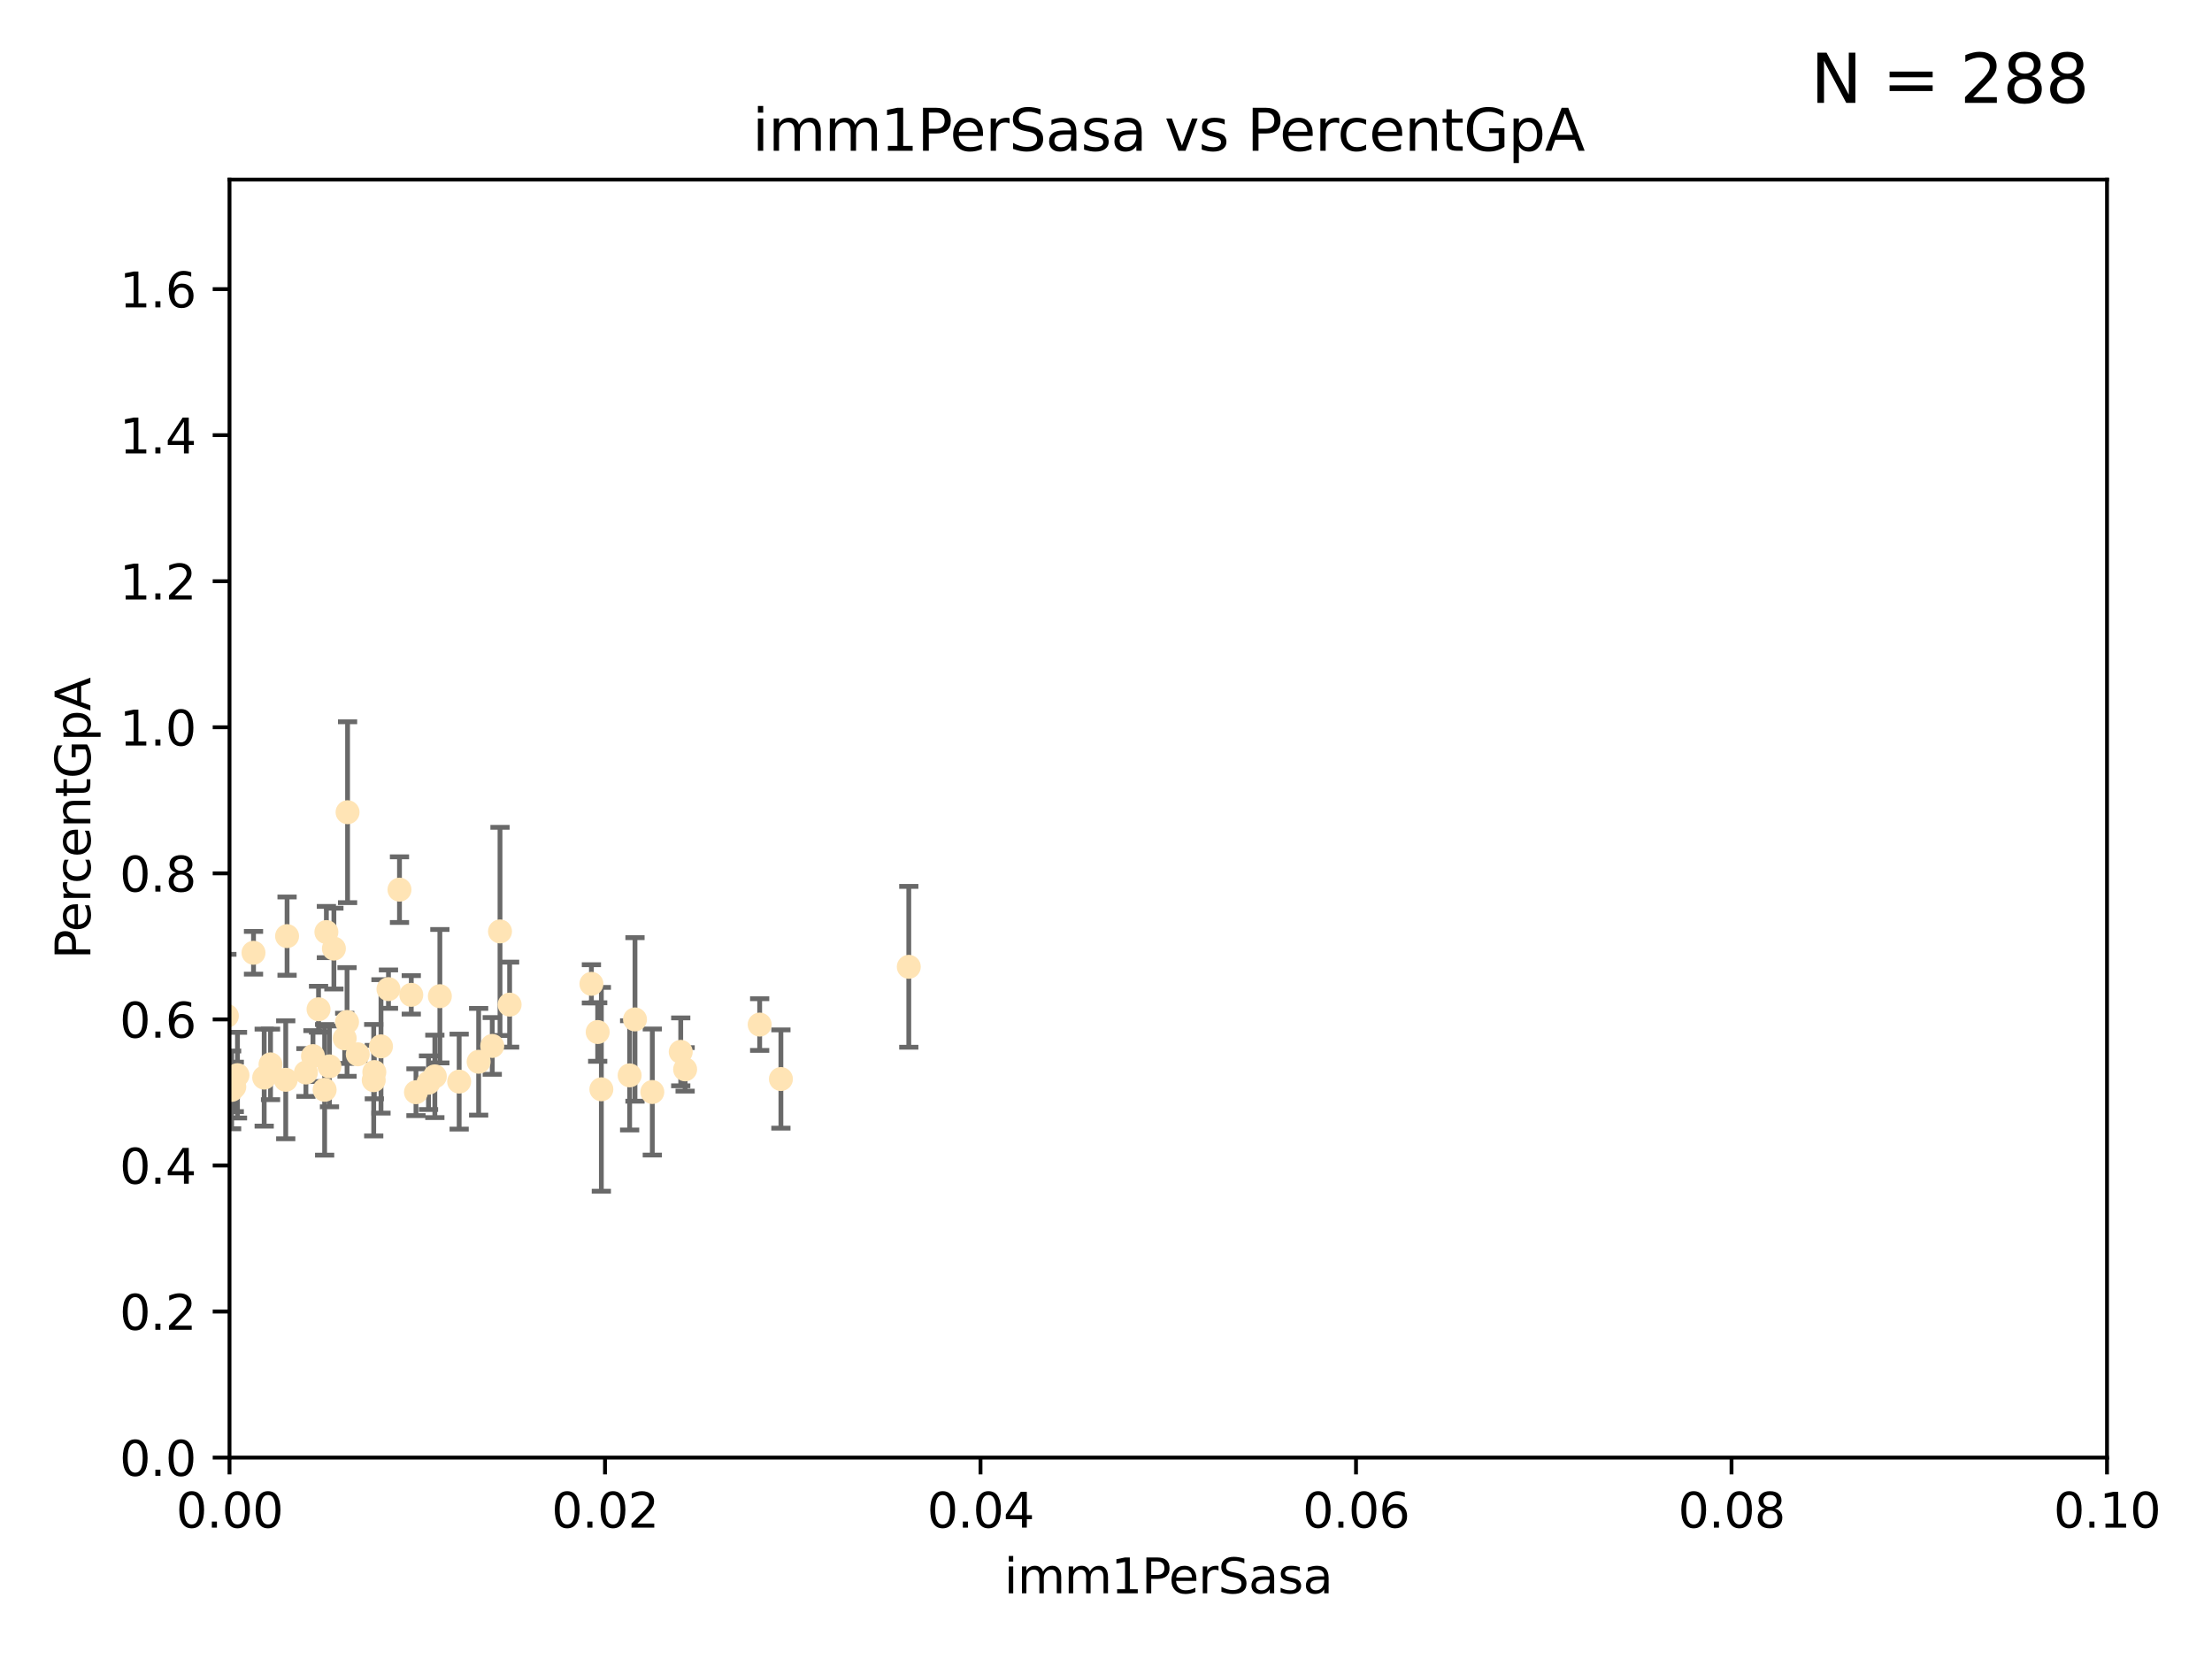 <?xml version="1.0" encoding="utf-8" standalone="no"?>
<!DOCTYPE svg PUBLIC "-//W3C//DTD SVG 1.1//EN"
  "http://www.w3.org/Graphics/SVG/1.1/DTD/svg11.dtd">
<svg xmlns:xlink="http://www.w3.org/1999/xlink" width="460.8pt" height="345.6pt" viewBox="0 0 460.8 345.6" xmlns="http://www.w3.org/2000/svg" version="1.1">
 <defs>
  <style type="text/css">*{stroke-linejoin: round; stroke-linecap: butt}</style>
 </defs>
 <g id="figure_1">
  <g id="patch_1">
   <path d="M 0 345.6 
L 460.8 345.6 
L 460.8 0 
L 0 0 
z
" style="fill: #ffffff"/>
  </g>
  <g id="axes_1">
   <g id="patch_2">
    <path d="M 47.81 303.64 
L 438.93 303.64 
L 438.93 37.411 
L 47.81 37.411 
z
" style="fill: #ffffff"/>
   </g>
   <g id="PathCollection_1">
    <defs>
     <path id="m4ab9bde329" d="M 0 1.118 
C 0.297 1.118 0.581 1 0.791 0.791 
C 1 0.581 1.118 0.297 1.118 0 
C 1.118 -0.297 1 -0.581 0.791 -0.791 
C 0.581 -1 0.297 -1.118 0 -1.118 
C -0.297 -1.118 -0.581 -1 -0.791 -0.791 
C -1 -0.581 -1.118 -0.297 -1.118 0 
C -1.118 0.297 -1 0.581 -0.791 0.791 
C -0.581 1 -0.297 1.118 0 1.118 
z
" style="stroke: #ffe4b5"/>
    </defs>
    <g clip-path="url(#pfabf2a955d)">
     <use xlink:href="#m4ab9bde329" x="48.806" y="226.411" style="fill: #ffe4b5; stroke: #ffe4b5"/>
     <use xlink:href="#m4ab9bde329" x="56.355" y="221.731" style="fill: #ffe4b5; stroke: #ffe4b5"/>
     <use xlink:href="#m4ab9bde329" x="38.655" y="186.224" style="fill: #ffe4b5; stroke: #ffe4b5"/>
     <use xlink:href="#m4ab9bde329" x="49.472" y="223.977" style="fill: #ffe4b5; stroke: #ffe4b5"/>
     <use xlink:href="#m4ab9bde329" x="59.801" y="195.01" style="fill: #ffe4b5; stroke: #ffe4b5"/>
     <use xlink:href="#m4ab9bde329" x="68.635" y="222.145" style="fill: #ffe4b5; stroke: #ffe4b5"/>
     <use xlink:href="#m4ab9bde329" x="36.099" y="219.455" style="fill: #ffe4b5; stroke: #ffe4b5"/>
     <use xlink:href="#m4ab9bde329" x="67.993" y="194.165" style="fill: #ffe4b5; stroke: #ffe4b5"/>
     <use xlink:href="#m4ab9bde329" x="55.037" y="224.484" style="fill: #ffe4b5; stroke: #ffe4b5"/>
     <use xlink:href="#m4ab9bde329" x="77.979" y="223.332" style="fill: #ffe4b5; stroke: #ffe4b5"/>
     <use xlink:href="#m4ab9bde329" x="66.359" y="210.247" style="fill: #ffe4b5; stroke: #ffe4b5"/>
     <use xlink:href="#m4ab9bde329" x="47.261" y="211.634" style="fill: #ffe4b5; stroke: #ffe4b5"/>
     <use xlink:href="#m4ab9bde329" x="74.528" y="219.631" style="fill: #ffe4b5; stroke: #ffe4b5"/>
     <use xlink:href="#m4ab9bde329" x="52.811" y="198.481" style="fill: #ffe4b5; stroke: #ffe4b5"/>
     <use xlink:href="#m4ab9bde329" x="85.676" y="207.243" style="fill: #ffe4b5; stroke: #ffe4b5"/>
     <use xlink:href="#m4ab9bde329" x="123.202" y="204.951" style="fill: #ffe4b5; stroke: #ffe4b5"/>
     <use xlink:href="#m4ab9bde329" x="71.807" y="216.303" style="fill: #ffe4b5; stroke: #ffe4b5"/>
     <use xlink:href="#m4ab9bde329" x="67.627" y="227.029" style="fill: #ffe4b5; stroke: #ffe4b5"/>
     <use xlink:href="#m4ab9bde329" x="72.297" y="212.895" style="fill: #ffe4b5; stroke: #ffe4b5"/>
     <use xlink:href="#m4ab9bde329" x="77.852" y="225.021" style="fill: #ffe4b5; stroke: #ffe4b5"/>
     <use xlink:href="#m4ab9bde329" x="69.557" y="197.606" style="fill: #ffe4b5; stroke: #ffe4b5"/>
     <use xlink:href="#m4ab9bde329" x="48.251" y="227.043" style="fill: #ffe4b5; stroke: #ffe4b5"/>
     <use xlink:href="#m4ab9bde329" x="65.196" y="220.004" style="fill: #ffe4b5; stroke: #ffe4b5"/>
     <use xlink:href="#m4ab9bde329" x="102.546" y="217.887" style="fill: #ffe4b5; stroke: #ffe4b5"/>
     <use xlink:href="#m4ab9bde329" x="79.367" y="217.98" style="fill: #ffe4b5; stroke: #ffe4b5"/>
     <use xlink:href="#m4ab9bde329" x="104.161" y="194.031" style="fill: #ffe4b5; stroke: #ffe4b5"/>
     <use xlink:href="#m4ab9bde329" x="125.273" y="226.92" style="fill: #ffe4b5; stroke: #ffe4b5"/>
     <use xlink:href="#m4ab9bde329" x="91.631" y="207.524" style="fill: #ffe4b5; stroke: #ffe4b5"/>
     <use xlink:href="#m4ab9bde329" x="80.925" y="206.053" style="fill: #ffe4b5; stroke: #ffe4b5"/>
     <use xlink:href="#m4ab9bde329" x="59.523" y="224.942" style="fill: #ffe4b5; stroke: #ffe4b5"/>
     <use xlink:href="#m4ab9bde329" x="90.586" y="224.228" style="fill: #ffe4b5; stroke: #ffe4b5"/>
     <use xlink:href="#m4ab9bde329" x="95.651" y="225.318" style="fill: #ffe4b5; stroke: #ffe4b5"/>
     <use xlink:href="#m4ab9bde329" x="63.727" y="223.422" style="fill: #ffe4b5; stroke: #ffe4b5"/>
     <use xlink:href="#m4ab9bde329" x="99.71" y="221.185" style="fill: #ffe4b5; stroke: #ffe4b5"/>
     <use xlink:href="#m4ab9bde329" x="124.509" y="214.989" style="fill: #ffe4b5; stroke: #ffe4b5"/>
     <use xlink:href="#m4ab9bde329" x="86.655" y="227.528" style="fill: #ffe4b5; stroke: #ffe4b5"/>
     <use xlink:href="#m4ab9bde329" x="83.22" y="185.331" style="fill: #ffe4b5; stroke: #ffe4b5"/>
     <use xlink:href="#m4ab9bde329" x="131.165" y="224.019" style="fill: #ffe4b5; stroke: #ffe4b5"/>
     <use xlink:href="#m4ab9bde329" x="158.254" y="213.437" style="fill: #ffe4b5; stroke: #ffe4b5"/>
     <use xlink:href="#m4ab9bde329" x="72.405" y="169.199" style="fill: #ffe4b5; stroke: #ffe4b5"/>
     <use xlink:href="#m4ab9bde329" x="89.266" y="225.548" style="fill: #ffe4b5; stroke: #ffe4b5"/>
     <use xlink:href="#m4ab9bde329" x="106.163" y="209.282" style="fill: #ffe4b5; stroke: #ffe4b5"/>
     <use xlink:href="#m4ab9bde329" x="189.318" y="201.405" style="fill: #ffe4b5; stroke: #ffe4b5"/>
     <use xlink:href="#m4ab9bde329" x="141.81" y="219.116" style="fill: #ffe4b5; stroke: #ffe4b5"/>
     <use xlink:href="#m4ab9bde329" x="135.888" y="227.487" style="fill: #ffe4b5; stroke: #ffe4b5"/>
     <use xlink:href="#m4ab9bde329" x="142.725" y="222.767" style="fill: #ffe4b5; stroke: #ffe4b5"/>
     <use xlink:href="#m4ab9bde329" x="132.28" y="212.364" style="fill: #ffe4b5; stroke: #ffe4b5"/>
     <use xlink:href="#m4ab9bde329" x="162.677" y="224.781" style="fill: #ffe4b5; stroke: #ffe4b5"/>
    </g>
   </g>
   <g id="matplotlib.axis_1">
    <g id="xtick_1">
     <g id="line2d_1">
      <defs>
       <path id="m21ad6adb19" d="M 0 0 
L 0 3.5 
" style="stroke: #000000; stroke-width: 0.8"/>
      </defs>
      <g>
       <use xlink:href="#m21ad6adb19" x="47.81" y="303.64" style="stroke: #000000; stroke-width: 0.8"/>
      </g>
     </g>
     <g id="text_1">
      <!-- 0.00 -->
      <g transform="translate(36.677 318.238)scale(0.1 -0.1)">
       <defs>
        <path id="DejaVuSans-30" d="M 2034 4250 
Q 1547 4250 1301 3770 
Q 1056 3291 1056 2328 
Q 1056 1369 1301 889 
Q 1547 409 2034 409 
Q 2525 409 2770 889 
Q 3016 1369 3016 2328 
Q 3016 3291 2770 3770 
Q 2525 4250 2034 4250 
z
M 2034 4750 
Q 2819 4750 3233 4129 
Q 3647 3509 3647 2328 
Q 3647 1150 3233 529 
Q 2819 -91 2034 -91 
Q 1250 -91 836 529 
Q 422 1150 422 2328 
Q 422 3509 836 4129 
Q 1250 4750 2034 4750 
z
" transform="scale(0.016)"/>
        <path id="DejaVuSans-2e" d="M 684 794 
L 1344 794 
L 1344 0 
L 684 0 
L 684 794 
z
" transform="scale(0.016)"/>
       </defs>
       <use xlink:href="#DejaVuSans-30"/>
       <use xlink:href="#DejaVuSans-2e" x="63.623"/>
       <use xlink:href="#DejaVuSans-30" x="95.41"/>
       <use xlink:href="#DejaVuSans-30" x="159.033"/>
      </g>
     </g>
    </g>
    <g id="xtick_2">
     <g id="line2d_2">
      <g>
       <use xlink:href="#m21ad6adb19" x="126.034" y="303.64" style="stroke: #000000; stroke-width: 0.8"/>
      </g>
     </g>
     <g id="text_2">
      <!-- 0.02 -->
      <g transform="translate(114.901 318.238)scale(0.1 -0.1)">
       <defs>
        <path id="DejaVuSans-32" d="M 1228 531 
L 3431 531 
L 3431 0 
L 469 0 
L 469 531 
Q 828 903 1448 1529 
Q 2069 2156 2228 2338 
Q 2531 2678 2651 2914 
Q 2772 3150 2772 3378 
Q 2772 3750 2511 3984 
Q 2250 4219 1831 4219 
Q 1534 4219 1204 4116 
Q 875 4013 500 3803 
L 500 4441 
Q 881 4594 1212 4672 
Q 1544 4750 1819 4750 
Q 2544 4750 2975 4387 
Q 3406 4025 3406 3419 
Q 3406 3131 3298 2873 
Q 3191 2616 2906 2266 
Q 2828 2175 2409 1742 
Q 1991 1309 1228 531 
z
" transform="scale(0.016)"/>
       </defs>
       <use xlink:href="#DejaVuSans-30"/>
       <use xlink:href="#DejaVuSans-2e" x="63.623"/>
       <use xlink:href="#DejaVuSans-30" x="95.41"/>
       <use xlink:href="#DejaVuSans-32" x="159.033"/>
      </g>
     </g>
    </g>
    <g id="xtick_3">
     <g id="line2d_3">
      <g>
       <use xlink:href="#m21ad6adb19" x="204.258" y="303.64" style="stroke: #000000; stroke-width: 0.8"/>
      </g>
     </g>
     <g id="text_3">
      <!-- 0.04 -->
      <g transform="translate(193.125 318.238)scale(0.1 -0.1)">
       <defs>
        <path id="DejaVuSans-34" d="M 2419 4116 
L 825 1625 
L 2419 1625 
L 2419 4116 
z
M 2253 4666 
L 3047 4666 
L 3047 1625 
L 3713 1625 
L 3713 1100 
L 3047 1100 
L 3047 0 
L 2419 0 
L 2419 1100 
L 313 1100 
L 313 1709 
L 2253 4666 
z
" transform="scale(0.016)"/>
       </defs>
       <use xlink:href="#DejaVuSans-30"/>
       <use xlink:href="#DejaVuSans-2e" x="63.623"/>
       <use xlink:href="#DejaVuSans-30" x="95.41"/>
       <use xlink:href="#DejaVuSans-34" x="159.033"/>
      </g>
     </g>
    </g>
    <g id="xtick_4">
     <g id="line2d_4">
      <g>
       <use xlink:href="#m21ad6adb19" x="282.482" y="303.64" style="stroke: #000000; stroke-width: 0.8"/>
      </g>
     </g>
     <g id="text_4">
      <!-- 0.06 -->
      <g transform="translate(271.349 318.238)scale(0.1 -0.1)">
       <defs>
        <path id="DejaVuSans-36" d="M 2113 2584 
Q 1688 2584 1439 2293 
Q 1191 2003 1191 1497 
Q 1191 994 1439 701 
Q 1688 409 2113 409 
Q 2538 409 2786 701 
Q 3034 994 3034 1497 
Q 3034 2003 2786 2293 
Q 2538 2584 2113 2584 
z
M 3366 4563 
L 3366 3988 
Q 3128 4100 2886 4159 
Q 2644 4219 2406 4219 
Q 1781 4219 1451 3797 
Q 1122 3375 1075 2522 
Q 1259 2794 1537 2939 
Q 1816 3084 2150 3084 
Q 2853 3084 3261 2657 
Q 3669 2231 3669 1497 
Q 3669 778 3244 343 
Q 2819 -91 2113 -91 
Q 1303 -91 875 529 
Q 447 1150 447 2328 
Q 447 3434 972 4092 
Q 1497 4750 2381 4750 
Q 2619 4750 2861 4703 
Q 3103 4656 3366 4563 
z
" transform="scale(0.016)"/>
       </defs>
       <use xlink:href="#DejaVuSans-30"/>
       <use xlink:href="#DejaVuSans-2e" x="63.623"/>
       <use xlink:href="#DejaVuSans-30" x="95.41"/>
       <use xlink:href="#DejaVuSans-36" x="159.033"/>
      </g>
     </g>
    </g>
    <g id="xtick_5">
     <g id="line2d_5">
      <g>
       <use xlink:href="#m21ad6adb19" x="360.706" y="303.64" style="stroke: #000000; stroke-width: 0.8"/>
      </g>
     </g>
     <g id="text_5">
      <!-- 0.08 -->
      <g transform="translate(349.573 318.238)scale(0.1 -0.1)">
       <defs>
        <path id="DejaVuSans-38" d="M 2034 2216 
Q 1584 2216 1326 1975 
Q 1069 1734 1069 1313 
Q 1069 891 1326 650 
Q 1584 409 2034 409 
Q 2484 409 2743 651 
Q 3003 894 3003 1313 
Q 3003 1734 2745 1975 
Q 2488 2216 2034 2216 
z
M 1403 2484 
Q 997 2584 770 2862 
Q 544 3141 544 3541 
Q 544 4100 942 4425 
Q 1341 4750 2034 4750 
Q 2731 4750 3128 4425 
Q 3525 4100 3525 3541 
Q 3525 3141 3298 2862 
Q 3072 2584 2669 2484 
Q 3125 2378 3379 2068 
Q 3634 1759 3634 1313 
Q 3634 634 3220 271 
Q 2806 -91 2034 -91 
Q 1263 -91 848 271 
Q 434 634 434 1313 
Q 434 1759 690 2068 
Q 947 2378 1403 2484 
z
M 1172 3481 
Q 1172 3119 1398 2916 
Q 1625 2713 2034 2713 
Q 2441 2713 2670 2916 
Q 2900 3119 2900 3481 
Q 2900 3844 2670 4047 
Q 2441 4250 2034 4250 
Q 1625 4250 1398 4047 
Q 1172 3844 1172 3481 
z
" transform="scale(0.016)"/>
       </defs>
       <use xlink:href="#DejaVuSans-30"/>
       <use xlink:href="#DejaVuSans-2e" x="63.623"/>
       <use xlink:href="#DejaVuSans-30" x="95.41"/>
       <use xlink:href="#DejaVuSans-38" x="159.033"/>
      </g>
     </g>
    </g>
    <g id="xtick_6">
     <g id="line2d_6">
      <g>
       <use xlink:href="#m21ad6adb19" x="438.93" y="303.64" style="stroke: #000000; stroke-width: 0.8"/>
      </g>
     </g>
     <g id="text_6">
      <!-- 0.10 -->
      <g transform="translate(427.797 318.238)scale(0.1 -0.1)">
       <defs>
        <path id="DejaVuSans-31" d="M 794 531 
L 1825 531 
L 1825 4091 
L 703 3866 
L 703 4441 
L 1819 4666 
L 2450 4666 
L 2450 531 
L 3481 531 
L 3481 0 
L 794 0 
L 794 531 
z
" transform="scale(0.016)"/>
       </defs>
       <use xlink:href="#DejaVuSans-30"/>
       <use xlink:href="#DejaVuSans-2e" x="63.623"/>
       <use xlink:href="#DejaVuSans-31" x="95.41"/>
       <use xlink:href="#DejaVuSans-30" x="159.033"/>
      </g>
     </g>
    </g>
    <g id="text_7">
     <!-- imm1PerSasa -->
     <g transform="translate(209.186 331.917)scale(0.1 -0.1)">
      <defs>
       <path id="DejaVuSans-69" d="M 603 3500 
L 1178 3500 
L 1178 0 
L 603 0 
L 603 3500 
z
M 603 4863 
L 1178 4863 
L 1178 4134 
L 603 4134 
L 603 4863 
z
" transform="scale(0.016)"/>
       <path id="DejaVuSans-6d" d="M 3328 2828 
Q 3544 3216 3844 3400 
Q 4144 3584 4550 3584 
Q 5097 3584 5394 3201 
Q 5691 2819 5691 2113 
L 5691 0 
L 5113 0 
L 5113 2094 
Q 5113 2597 4934 2840 
Q 4756 3084 4391 3084 
Q 3944 3084 3684 2787 
Q 3425 2491 3425 1978 
L 3425 0 
L 2847 0 
L 2847 2094 
Q 2847 2600 2669 2842 
Q 2491 3084 2119 3084 
Q 1678 3084 1418 2786 
Q 1159 2488 1159 1978 
L 1159 0 
L 581 0 
L 581 3500 
L 1159 3500 
L 1159 2956 
Q 1356 3278 1631 3431 
Q 1906 3584 2284 3584 
Q 2666 3584 2933 3390 
Q 3200 3197 3328 2828 
z
" transform="scale(0.016)"/>
       <path id="DejaVuSans-50" d="M 1259 4147 
L 1259 2394 
L 2053 2394 
Q 2494 2394 2734 2622 
Q 2975 2850 2975 3272 
Q 2975 3691 2734 3919 
Q 2494 4147 2053 4147 
L 1259 4147 
z
M 628 4666 
L 2053 4666 
Q 2838 4666 3239 4311 
Q 3641 3956 3641 3272 
Q 3641 2581 3239 2228 
Q 2838 1875 2053 1875 
L 1259 1875 
L 1259 0 
L 628 0 
L 628 4666 
z
" transform="scale(0.016)"/>
       <path id="DejaVuSans-65" d="M 3597 1894 
L 3597 1613 
L 953 1613 
Q 991 1019 1311 708 
Q 1631 397 2203 397 
Q 2534 397 2845 478 
Q 3156 559 3463 722 
L 3463 178 
Q 3153 47 2828 -22 
Q 2503 -91 2169 -91 
Q 1331 -91 842 396 
Q 353 884 353 1716 
Q 353 2575 817 3079 
Q 1281 3584 2069 3584 
Q 2775 3584 3186 3129 
Q 3597 2675 3597 1894 
z
M 3022 2063 
Q 3016 2534 2758 2815 
Q 2500 3097 2075 3097 
Q 1594 3097 1305 2825 
Q 1016 2553 972 2059 
L 3022 2063 
z
" transform="scale(0.016)"/>
       <path id="DejaVuSans-72" d="M 2631 2963 
Q 2534 3019 2420 3045 
Q 2306 3072 2169 3072 
Q 1681 3072 1420 2755 
Q 1159 2438 1159 1844 
L 1159 0 
L 581 0 
L 581 3500 
L 1159 3500 
L 1159 2956 
Q 1341 3275 1631 3429 
Q 1922 3584 2338 3584 
Q 2397 3584 2469 3576 
Q 2541 3569 2628 3553 
L 2631 2963 
z
" transform="scale(0.016)"/>
       <path id="DejaVuSans-53" d="M 3425 4513 
L 3425 3897 
Q 3066 4069 2747 4153 
Q 2428 4238 2131 4238 
Q 1616 4238 1336 4038 
Q 1056 3838 1056 3469 
Q 1056 3159 1242 3001 
Q 1428 2844 1947 2747 
L 2328 2669 
Q 3034 2534 3370 2195 
Q 3706 1856 3706 1288 
Q 3706 609 3251 259 
Q 2797 -91 1919 -91 
Q 1588 -91 1214 -16 
Q 841 59 441 206 
L 441 856 
Q 825 641 1194 531 
Q 1563 422 1919 422 
Q 2459 422 2753 634 
Q 3047 847 3047 1241 
Q 3047 1584 2836 1778 
Q 2625 1972 2144 2069 
L 1759 2144 
Q 1053 2284 737 2584 
Q 422 2884 422 3419 
Q 422 4038 858 4394 
Q 1294 4750 2059 4750 
Q 2388 4750 2728 4690 
Q 3069 4631 3425 4513 
z
" transform="scale(0.016)"/>
       <path id="DejaVuSans-61" d="M 2194 1759 
Q 1497 1759 1228 1600 
Q 959 1441 959 1056 
Q 959 750 1161 570 
Q 1363 391 1709 391 
Q 2188 391 2477 730 
Q 2766 1069 2766 1631 
L 2766 1759 
L 2194 1759 
z
M 3341 1997 
L 3341 0 
L 2766 0 
L 2766 531 
Q 2569 213 2275 61 
Q 1981 -91 1556 -91 
Q 1019 -91 701 211 
Q 384 513 384 1019 
Q 384 1609 779 1909 
Q 1175 2209 1959 2209 
L 2766 2209 
L 2766 2266 
Q 2766 2663 2505 2880 
Q 2244 3097 1772 3097 
Q 1472 3097 1187 3025 
Q 903 2953 641 2809 
L 641 3341 
Q 956 3463 1253 3523 
Q 1550 3584 1831 3584 
Q 2591 3584 2966 3190 
Q 3341 2797 3341 1997 
z
" transform="scale(0.016)"/>
       <path id="DejaVuSans-73" d="M 2834 3397 
L 2834 2853 
Q 2591 2978 2328 3040 
Q 2066 3103 1784 3103 
Q 1356 3103 1142 2972 
Q 928 2841 928 2578 
Q 928 2378 1081 2264 
Q 1234 2150 1697 2047 
L 1894 2003 
Q 2506 1872 2764 1633 
Q 3022 1394 3022 966 
Q 3022 478 2636 193 
Q 2250 -91 1575 -91 
Q 1294 -91 989 -36 
Q 684 19 347 128 
L 347 722 
Q 666 556 975 473 
Q 1284 391 1588 391 
Q 1994 391 2212 530 
Q 2431 669 2431 922 
Q 2431 1156 2273 1281 
Q 2116 1406 1581 1522 
L 1381 1569 
Q 847 1681 609 1914 
Q 372 2147 372 2553 
Q 372 3047 722 3315 
Q 1072 3584 1716 3584 
Q 2034 3584 2315 3537 
Q 2597 3491 2834 3397 
z
" transform="scale(0.016)"/>
      </defs>
      <use xlink:href="#DejaVuSans-69"/>
      <use xlink:href="#DejaVuSans-6d" x="27.783"/>
      <use xlink:href="#DejaVuSans-6d" x="125.195"/>
      <use xlink:href="#DejaVuSans-31" x="222.607"/>
      <use xlink:href="#DejaVuSans-50" x="286.23"/>
      <use xlink:href="#DejaVuSans-65" x="342.908"/>
      <use xlink:href="#DejaVuSans-72" x="404.432"/>
      <use xlink:href="#DejaVuSans-53" x="445.545"/>
      <use xlink:href="#DejaVuSans-61" x="509.021"/>
      <use xlink:href="#DejaVuSans-73" x="570.301"/>
      <use xlink:href="#DejaVuSans-61" x="622.4"/>
     </g>
    </g>
   </g>
   <g id="matplotlib.axis_2">
    <g id="ytick_1">
     <g id="line2d_7">
      <defs>
       <path id="m6146308bc9" d="M 0 0 
L -3.5 0 
" style="stroke: #000000; stroke-width: 0.8"/>
      </defs>
      <g>
       <use xlink:href="#m6146308bc9" x="47.81" y="303.64" style="stroke: #000000; stroke-width: 0.8"/>
      </g>
     </g>
     <g id="text_8">
      <!-- 0.0 -->
      <g transform="translate(24.907 307.439)scale(0.1 -0.1)">
       <use xlink:href="#DejaVuSans-30"/>
       <use xlink:href="#DejaVuSans-2e" x="63.623"/>
       <use xlink:href="#DejaVuSans-30" x="95.41"/>
      </g>
     </g>
    </g>
    <g id="ytick_2">
     <g id="line2d_8">
      <g>
       <use xlink:href="#m6146308bc9" x="47.81" y="273.214" style="stroke: #000000; stroke-width: 0.8"/>
      </g>
     </g>
     <g id="text_9">
      <!-- 0.2 -->
      <g transform="translate(24.907 277.013)scale(0.1 -0.1)">
       <use xlink:href="#DejaVuSans-30"/>
       <use xlink:href="#DejaVuSans-2e" x="63.623"/>
       <use xlink:href="#DejaVuSans-32" x="95.41"/>
      </g>
     </g>
    </g>
    <g id="ytick_3">
     <g id="line2d_9">
      <g>
       <use xlink:href="#m6146308bc9" x="47.81" y="242.788" style="stroke: #000000; stroke-width: 0.8"/>
      </g>
     </g>
     <g id="text_10">
      <!-- 0.4 -->
      <g transform="translate(24.907 246.587)scale(0.1 -0.1)">
       <use xlink:href="#DejaVuSans-30"/>
       <use xlink:href="#DejaVuSans-2e" x="63.623"/>
       <use xlink:href="#DejaVuSans-34" x="95.41"/>
      </g>
     </g>
    </g>
    <g id="ytick_4">
     <g id="line2d_10">
      <g>
       <use xlink:href="#m6146308bc9" x="47.81" y="212.362" style="stroke: #000000; stroke-width: 0.8"/>
      </g>
     </g>
     <g id="text_11">
      <!-- 0.6 -->
      <g transform="translate(24.907 216.161)scale(0.1 -0.1)">
       <use xlink:href="#DejaVuSans-30"/>
       <use xlink:href="#DejaVuSans-2e" x="63.623"/>
       <use xlink:href="#DejaVuSans-36" x="95.41"/>
      </g>
     </g>
    </g>
    <g id="ytick_5">
     <g id="line2d_11">
      <g>
       <use xlink:href="#m6146308bc9" x="47.81" y="181.935" style="stroke: #000000; stroke-width: 0.8"/>
      </g>
     </g>
     <g id="text_12">
      <!-- 0.8 -->
      <g transform="translate(24.907 185.735)scale(0.1 -0.1)">
       <use xlink:href="#DejaVuSans-30"/>
       <use xlink:href="#DejaVuSans-2e" x="63.623"/>
       <use xlink:href="#DejaVuSans-38" x="95.41"/>
      </g>
     </g>
    </g>
    <g id="ytick_6">
     <g id="line2d_12">
      <g>
       <use xlink:href="#m6146308bc9" x="47.81" y="151.509" style="stroke: #000000; stroke-width: 0.8"/>
      </g>
     </g>
     <g id="text_13">
      <!-- 1.0 -->
      <g transform="translate(24.907 155.308)scale(0.1 -0.1)">
       <use xlink:href="#DejaVuSans-31"/>
       <use xlink:href="#DejaVuSans-2e" x="63.623"/>
       <use xlink:href="#DejaVuSans-30" x="95.41"/>
      </g>
     </g>
    </g>
    <g id="ytick_7">
     <g id="line2d_13">
      <g>
       <use xlink:href="#m6146308bc9" x="47.81" y="121.083" style="stroke: #000000; stroke-width: 0.8"/>
      </g>
     </g>
     <g id="text_14">
      <!-- 1.2 -->
      <g transform="translate(24.907 124.882)scale(0.1 -0.1)">
       <use xlink:href="#DejaVuSans-31"/>
       <use xlink:href="#DejaVuSans-2e" x="63.623"/>
       <use xlink:href="#DejaVuSans-32" x="95.41"/>
      </g>
     </g>
    </g>
    <g id="ytick_8">
     <g id="line2d_14">
      <g>
       <use xlink:href="#m6146308bc9" x="47.81" y="90.657" style="stroke: #000000; stroke-width: 0.8"/>
      </g>
     </g>
     <g id="text_15">
      <!-- 1.4 -->
      <g transform="translate(24.907 94.456)scale(0.1 -0.1)">
       <use xlink:href="#DejaVuSans-31"/>
       <use xlink:href="#DejaVuSans-2e" x="63.623"/>
       <use xlink:href="#DejaVuSans-34" x="95.41"/>
      </g>
     </g>
    </g>
    <g id="ytick_9">
     <g id="line2d_15">
      <g>
       <use xlink:href="#m6146308bc9" x="47.81" y="60.231" style="stroke: #000000; stroke-width: 0.8"/>
      </g>
     </g>
     <g id="text_16">
      <!-- 1.6 -->
      <g transform="translate(24.907 64.03)scale(0.1 -0.1)">
       <use xlink:href="#DejaVuSans-31"/>
       <use xlink:href="#DejaVuSans-2e" x="63.623"/>
       <use xlink:href="#DejaVuSans-36" x="95.41"/>
      </g>
     </g>
    </g>
    <g id="text_17">
     <!-- PercentGpA -->
     <g transform="translate(18.827 199.802)rotate(-90)scale(0.1 -0.1)">
      <defs>
       <path id="DejaVuSans-63" d="M 3122 3366 
L 3122 2828 
Q 2878 2963 2633 3030 
Q 2388 3097 2138 3097 
Q 1578 3097 1268 2742 
Q 959 2388 959 1747 
Q 959 1106 1268 751 
Q 1578 397 2138 397 
Q 2388 397 2633 464 
Q 2878 531 3122 666 
L 3122 134 
Q 2881 22 2623 -34 
Q 2366 -91 2075 -91 
Q 1284 -91 818 406 
Q 353 903 353 1747 
Q 353 2603 823 3093 
Q 1294 3584 2113 3584 
Q 2378 3584 2631 3529 
Q 2884 3475 3122 3366 
z
" transform="scale(0.016)"/>
       <path id="DejaVuSans-6e" d="M 3513 2113 
L 3513 0 
L 2938 0 
L 2938 2094 
Q 2938 2591 2744 2837 
Q 2550 3084 2163 3084 
Q 1697 3084 1428 2787 
Q 1159 2491 1159 1978 
L 1159 0 
L 581 0 
L 581 3500 
L 1159 3500 
L 1159 2956 
Q 1366 3272 1645 3428 
Q 1925 3584 2291 3584 
Q 2894 3584 3203 3211 
Q 3513 2838 3513 2113 
z
" transform="scale(0.016)"/>
       <path id="DejaVuSans-74" d="M 1172 4494 
L 1172 3500 
L 2356 3500 
L 2356 3053 
L 1172 3053 
L 1172 1153 
Q 1172 725 1289 603 
Q 1406 481 1766 481 
L 2356 481 
L 2356 0 
L 1766 0 
Q 1100 0 847 248 
Q 594 497 594 1153 
L 594 3053 
L 172 3053 
L 172 3500 
L 594 3500 
L 594 4494 
L 1172 4494 
z
" transform="scale(0.016)"/>
       <path id="DejaVuSans-47" d="M 3809 666 
L 3809 1919 
L 2778 1919 
L 2778 2438 
L 4434 2438 
L 4434 434 
Q 4069 175 3628 42 
Q 3188 -91 2688 -91 
Q 1594 -91 976 548 
Q 359 1188 359 2328 
Q 359 3472 976 4111 
Q 1594 4750 2688 4750 
Q 3144 4750 3555 4637 
Q 3966 4525 4313 4306 
L 4313 3634 
Q 3963 3931 3569 4081 
Q 3175 4231 2741 4231 
Q 1884 4231 1454 3753 
Q 1025 3275 1025 2328 
Q 1025 1384 1454 906 
Q 1884 428 2741 428 
Q 3075 428 3337 486 
Q 3600 544 3809 666 
z
" transform="scale(0.016)"/>
       <path id="DejaVuSans-70" d="M 1159 525 
L 1159 -1331 
L 581 -1331 
L 581 3500 
L 1159 3500 
L 1159 2969 
Q 1341 3281 1617 3432 
Q 1894 3584 2278 3584 
Q 2916 3584 3314 3078 
Q 3713 2572 3713 1747 
Q 3713 922 3314 415 
Q 2916 -91 2278 -91 
Q 1894 -91 1617 61 
Q 1341 213 1159 525 
z
M 3116 1747 
Q 3116 2381 2855 2742 
Q 2594 3103 2138 3103 
Q 1681 3103 1420 2742 
Q 1159 2381 1159 1747 
Q 1159 1113 1420 752 
Q 1681 391 2138 391 
Q 2594 391 2855 752 
Q 3116 1113 3116 1747 
z
" transform="scale(0.016)"/>
       <path id="DejaVuSans-41" d="M 2188 4044 
L 1331 1722 
L 3047 1722 
L 2188 4044 
z
M 1831 4666 
L 2547 4666 
L 4325 0 
L 3669 0 
L 3244 1197 
L 1141 1197 
L 716 0 
L 50 0 
L 1831 4666 
z
" transform="scale(0.016)"/>
      </defs>
      <use xlink:href="#DejaVuSans-50"/>
      <use xlink:href="#DejaVuSans-65" x="56.678"/>
      <use xlink:href="#DejaVuSans-72" x="118.201"/>
      <use xlink:href="#DejaVuSans-63" x="157.064"/>
      <use xlink:href="#DejaVuSans-65" x="212.045"/>
      <use xlink:href="#DejaVuSans-6e" x="273.568"/>
      <use xlink:href="#DejaVuSans-74" x="336.947"/>
      <use xlink:href="#DejaVuSans-47" x="376.156"/>
      <use xlink:href="#DejaVuSans-70" x="453.646"/>
      <use xlink:href="#DejaVuSans-41" x="517.123"/>
     </g>
    </g>
   </g>
   <g id="LineCollection_1">
    <path d="M 48.806 231.559 
L 48.806 221.262 
" clip-path="url(#pfabf2a955d)" style="fill: none; stroke: #696969"/>
    <path d="M 56.355 229.083 
L 56.355 214.379 
" clip-path="url(#pfabf2a955d)" style="fill: none; stroke: #696969"/>
    <path d="M 38.655 194.25 
L 38.655 178.199 
" clip-path="url(#pfabf2a955d)" style="fill: none; stroke: #696969"/>
    <path d="M 49.472 232.904 
L 49.472 215.05 
" clip-path="url(#pfabf2a955d)" style="fill: none; stroke: #696969"/>
    <path d="M 59.801 203.158 
L 59.801 186.861 
" clip-path="url(#pfabf2a955d)" style="fill: none; stroke: #696969"/>
    <path d="M 68.635 230.566 
L 68.635 213.724 
" clip-path="url(#pfabf2a955d)" style="fill: none; stroke: #696969"/>
    <path d="M 36.099 236.448 
L 36.099 202.461 
" clip-path="url(#pfabf2a955d)" style="fill: none; stroke: #696969"/>
    <path d="M 67.993 199.505 
L 67.993 188.825 
" clip-path="url(#pfabf2a955d)" style="fill: none; stroke: #696969"/>
    <path d="M 55.037 234.588 
L 55.037 214.38 
" clip-path="url(#pfabf2a955d)" style="fill: none; stroke: #696969"/>
    <path d="M 77.979 228.9 
L 77.979 217.765 
" clip-path="url(#pfabf2a955d)" style="fill: none; stroke: #696969"/>
    <path d="M 66.359 215.032 
L 66.359 205.463 
" clip-path="url(#pfabf2a955d)" style="fill: none; stroke: #696969"/>
    <path d="M 47.261 224.465 
L 47.261 198.802 
" clip-path="url(#pfabf2a955d)" style="fill: none; stroke: #696969"/>
    <path d="M 74.528 220.906 
L 74.528 218.356 
" clip-path="url(#pfabf2a955d)" style="fill: none; stroke: #696969"/>
    <path d="M 52.811 202.928 
L 52.811 194.034 
" clip-path="url(#pfabf2a955d)" style="fill: none; stroke: #696969"/>
    <path d="M 85.676 211.252 
L 85.676 203.234 
" clip-path="url(#pfabf2a955d)" style="fill: none; stroke: #696969"/>
    <path d="M 123.202 208.934 
L 123.202 200.969 
" clip-path="url(#pfabf2a955d)" style="fill: none; stroke: #696969"/>
    <path d="M 71.807 221.528 
L 71.807 211.077 
" clip-path="url(#pfabf2a955d)" style="fill: none; stroke: #696969"/>
    <path d="M 67.627 240.638 
L 67.627 213.42 
" clip-path="url(#pfabf2a955d)" style="fill: none; stroke: #696969"/>
    <path d="M 72.297 224.215 
L 72.297 201.574 
" clip-path="url(#pfabf2a955d)" style="fill: none; stroke: #696969"/>
    <path d="M 77.852 236.633 
L 77.852 213.409 
" clip-path="url(#pfabf2a955d)" style="fill: none; stroke: #696969"/>
    <path d="M 69.557 206.023 
L 69.557 189.189 
" clip-path="url(#pfabf2a955d)" style="fill: none; stroke: #696969"/>
    <path d="M 48.251 235.144 
L 48.251 218.942 
" clip-path="url(#pfabf2a955d)" style="fill: none; stroke: #696969"/>
    <path d="M 65.196 225.307 
L 65.196 214.7 
" clip-path="url(#pfabf2a955d)" style="fill: none; stroke: #696969"/>
    <path d="M 102.546 223.795 
L 102.546 211.979 
" clip-path="url(#pfabf2a955d)" style="fill: none; stroke: #696969"/>
    <path d="M 79.367 231.879 
L 79.367 204.081 
" clip-path="url(#pfabf2a955d)" style="fill: none; stroke: #696969"/>
    <path d="M 104.161 215.715 
L 104.161 172.348 
" clip-path="url(#pfabf2a955d)" style="fill: none; stroke: #696969"/>
    <path d="M 125.273 248.148 
L 125.273 205.692 
" clip-path="url(#pfabf2a955d)" style="fill: none; stroke: #696969"/>
    <path d="M 91.631 221.421 
L 91.631 193.628 
" clip-path="url(#pfabf2a955d)" style="fill: none; stroke: #696969"/>
    <path d="M 80.925 210.052 
L 80.925 202.055 
" clip-path="url(#pfabf2a955d)" style="fill: none; stroke: #696969"/>
    <path d="M 59.523 237.227 
L 59.523 212.657 
" clip-path="url(#pfabf2a955d)" style="fill: none; stroke: #696969"/>
    <path d="M 90.586 232.817 
L 90.586 215.638 
" clip-path="url(#pfabf2a955d)" style="fill: none; stroke: #696969"/>
    <path d="M 95.651 235.208 
L 95.651 215.429 
" clip-path="url(#pfabf2a955d)" style="fill: none; stroke: #696969"/>
    <path d="M 63.727 228.4 
L 63.727 218.444 
" clip-path="url(#pfabf2a955d)" style="fill: none; stroke: #696969"/>
    <path d="M 99.71 232.304 
L 99.71 210.066 
" clip-path="url(#pfabf2a955d)" style="fill: none; stroke: #696969"/>
    <path d="M 124.509 221.084 
L 124.509 208.894 
" clip-path="url(#pfabf2a955d)" style="fill: none; stroke: #696969"/>
    <path d="M 86.655 232.402 
L 86.655 222.654 
" clip-path="url(#pfabf2a955d)" style="fill: none; stroke: #696969"/>
    <path d="M 83.22 192.169 
L 83.22 178.494 
" clip-path="url(#pfabf2a955d)" style="fill: none; stroke: #696969"/>
    <path d="M 131.165 235.397 
L 131.165 212.641 
" clip-path="url(#pfabf2a955d)" style="fill: none; stroke: #696969"/>
    <path d="M 158.254 218.815 
L 158.254 208.058 
" clip-path="url(#pfabf2a955d)" style="fill: none; stroke: #696969"/>
    <path d="M 72.405 188.036 
L 72.405 150.363 
" clip-path="url(#pfabf2a955d)" style="fill: none; stroke: #696969"/>
    <path d="M 89.266 231.135 
L 89.266 219.961 
" clip-path="url(#pfabf2a955d)" style="fill: none; stroke: #696969"/>
    <path d="M 106.163 218.136 
L 106.163 200.428 
" clip-path="url(#pfabf2a955d)" style="fill: none; stroke: #696969"/>
    <path d="M 189.318 218.157 
L 189.318 184.653 
" clip-path="url(#pfabf2a955d)" style="fill: none; stroke: #696969"/>
    <path d="M 141.81 226.187 
L 141.81 212.045 
" clip-path="url(#pfabf2a955d)" style="fill: none; stroke: #696969"/>
    <path d="M 135.888 240.614 
L 135.888 214.36 
" clip-path="url(#pfabf2a955d)" style="fill: none; stroke: #696969"/>
    <path d="M 142.725 227.296 
L 142.725 218.238 
" clip-path="url(#pfabf2a955d)" style="fill: none; stroke: #696969"/>
    <path d="M 132.28 229.396 
L 132.28 195.331 
" clip-path="url(#pfabf2a955d)" style="fill: none; stroke: #696969"/>
    <path d="M 162.677 235.018 
L 162.677 214.545 
" clip-path="url(#pfabf2a955d)" style="fill: none; stroke: #696969"/>
   </g>
   <g id="line2d_16">
    <defs>
     <path id="m7f69723dd9" d="M 2 0 
L -2 -0 
" style="stroke: #696969"/>
    </defs>
    <g clip-path="url(#pfabf2a955d)">
     <use xlink:href="#m7f69723dd9" x="48.806" y="231.559" style="fill: #696969; stroke: #696969"/>
     <use xlink:href="#m7f69723dd9" x="56.355" y="229.083" style="fill: #696969; stroke: #696969"/>
     <use xlink:href="#m7f69723dd9" x="38.655" y="194.25" style="fill: #696969; stroke: #696969"/>
     <use xlink:href="#m7f69723dd9" x="49.472" y="232.904" style="fill: #696969; stroke: #696969"/>
     <use xlink:href="#m7f69723dd9" x="59.801" y="203.158" style="fill: #696969; stroke: #696969"/>
     <use xlink:href="#m7f69723dd9" x="68.635" y="230.566" style="fill: #696969; stroke: #696969"/>
     <use xlink:href="#m7f69723dd9" x="36.099" y="236.448" style="fill: #696969; stroke: #696969"/>
     <use xlink:href="#m7f69723dd9" x="67.993" y="199.505" style="fill: #696969; stroke: #696969"/>
     <use xlink:href="#m7f69723dd9" x="55.037" y="234.588" style="fill: #696969; stroke: #696969"/>
     <use xlink:href="#m7f69723dd9" x="77.979" y="228.9" style="fill: #696969; stroke: #696969"/>
     <use xlink:href="#m7f69723dd9" x="66.359" y="215.032" style="fill: #696969; stroke: #696969"/>
     <use xlink:href="#m7f69723dd9" x="47.261" y="224.465" style="fill: #696969; stroke: #696969"/>
     <use xlink:href="#m7f69723dd9" x="74.528" y="220.906" style="fill: #696969; stroke: #696969"/>
     <use xlink:href="#m7f69723dd9" x="52.811" y="202.928" style="fill: #696969; stroke: #696969"/>
     <use xlink:href="#m7f69723dd9" x="85.676" y="211.252" style="fill: #696969; stroke: #696969"/>
     <use xlink:href="#m7f69723dd9" x="123.202" y="208.934" style="fill: #696969; stroke: #696969"/>
     <use xlink:href="#m7f69723dd9" x="71.807" y="221.528" style="fill: #696969; stroke: #696969"/>
     <use xlink:href="#m7f69723dd9" x="67.627" y="240.638" style="fill: #696969; stroke: #696969"/>
     <use xlink:href="#m7f69723dd9" x="72.297" y="224.215" style="fill: #696969; stroke: #696969"/>
     <use xlink:href="#m7f69723dd9" x="77.852" y="236.633" style="fill: #696969; stroke: #696969"/>
     <use xlink:href="#m7f69723dd9" x="69.557" y="206.023" style="fill: #696969; stroke: #696969"/>
     <use xlink:href="#m7f69723dd9" x="48.251" y="235.144" style="fill: #696969; stroke: #696969"/>
     <use xlink:href="#m7f69723dd9" x="65.196" y="225.307" style="fill: #696969; stroke: #696969"/>
     <use xlink:href="#m7f69723dd9" x="102.546" y="223.795" style="fill: #696969; stroke: #696969"/>
     <use xlink:href="#m7f69723dd9" x="79.367" y="231.879" style="fill: #696969; stroke: #696969"/>
     <use xlink:href="#m7f69723dd9" x="104.161" y="215.715" style="fill: #696969; stroke: #696969"/>
     <use xlink:href="#m7f69723dd9" x="125.273" y="248.148" style="fill: #696969; stroke: #696969"/>
     <use xlink:href="#m7f69723dd9" x="91.631" y="221.421" style="fill: #696969; stroke: #696969"/>
     <use xlink:href="#m7f69723dd9" x="80.925" y="210.052" style="fill: #696969; stroke: #696969"/>
     <use xlink:href="#m7f69723dd9" x="59.523" y="237.227" style="fill: #696969; stroke: #696969"/>
     <use xlink:href="#m7f69723dd9" x="90.586" y="232.817" style="fill: #696969; stroke: #696969"/>
     <use xlink:href="#m7f69723dd9" x="95.651" y="235.208" style="fill: #696969; stroke: #696969"/>
     <use xlink:href="#m7f69723dd9" x="63.727" y="228.4" style="fill: #696969; stroke: #696969"/>
     <use xlink:href="#m7f69723dd9" x="99.71" y="232.304" style="fill: #696969; stroke: #696969"/>
     <use xlink:href="#m7f69723dd9" x="124.509" y="221.084" style="fill: #696969; stroke: #696969"/>
     <use xlink:href="#m7f69723dd9" x="86.655" y="232.402" style="fill: #696969; stroke: #696969"/>
     <use xlink:href="#m7f69723dd9" x="83.22" y="192.169" style="fill: #696969; stroke: #696969"/>
     <use xlink:href="#m7f69723dd9" x="131.165" y="235.397" style="fill: #696969; stroke: #696969"/>
     <use xlink:href="#m7f69723dd9" x="158.254" y="218.815" style="fill: #696969; stroke: #696969"/>
     <use xlink:href="#m7f69723dd9" x="72.405" y="188.036" style="fill: #696969; stroke: #696969"/>
     <use xlink:href="#m7f69723dd9" x="89.266" y="231.135" style="fill: #696969; stroke: #696969"/>
     <use xlink:href="#m7f69723dd9" x="106.163" y="218.136" style="fill: #696969; stroke: #696969"/>
     <use xlink:href="#m7f69723dd9" x="189.318" y="218.157" style="fill: #696969; stroke: #696969"/>
     <use xlink:href="#m7f69723dd9" x="141.81" y="226.187" style="fill: #696969; stroke: #696969"/>
     <use xlink:href="#m7f69723dd9" x="135.888" y="240.614" style="fill: #696969; stroke: #696969"/>
     <use xlink:href="#m7f69723dd9" x="142.725" y="227.296" style="fill: #696969; stroke: #696969"/>
     <use xlink:href="#m7f69723dd9" x="132.28" y="229.396" style="fill: #696969; stroke: #696969"/>
     <use xlink:href="#m7f69723dd9" x="162.677" y="235.018" style="fill: #696969; stroke: #696969"/>
    </g>
   </g>
   <g id="line2d_17">
    <g clip-path="url(#pfabf2a955d)">
     <use xlink:href="#m7f69723dd9" x="48.806" y="221.262" style="fill: #696969; stroke: #696969"/>
     <use xlink:href="#m7f69723dd9" x="56.355" y="214.379" style="fill: #696969; stroke: #696969"/>
     <use xlink:href="#m7f69723dd9" x="38.655" y="178.199" style="fill: #696969; stroke: #696969"/>
     <use xlink:href="#m7f69723dd9" x="49.472" y="215.05" style="fill: #696969; stroke: #696969"/>
     <use xlink:href="#m7f69723dd9" x="59.801" y="186.861" style="fill: #696969; stroke: #696969"/>
     <use xlink:href="#m7f69723dd9" x="68.635" y="213.724" style="fill: #696969; stroke: #696969"/>
     <use xlink:href="#m7f69723dd9" x="36.099" y="202.461" style="fill: #696969; stroke: #696969"/>
     <use xlink:href="#m7f69723dd9" x="67.993" y="188.825" style="fill: #696969; stroke: #696969"/>
     <use xlink:href="#m7f69723dd9" x="55.037" y="214.38" style="fill: #696969; stroke: #696969"/>
     <use xlink:href="#m7f69723dd9" x="77.979" y="217.765" style="fill: #696969; stroke: #696969"/>
     <use xlink:href="#m7f69723dd9" x="66.359" y="205.463" style="fill: #696969; stroke: #696969"/>
     <use xlink:href="#m7f69723dd9" x="47.261" y="198.802" style="fill: #696969; stroke: #696969"/>
     <use xlink:href="#m7f69723dd9" x="74.528" y="218.356" style="fill: #696969; stroke: #696969"/>
     <use xlink:href="#m7f69723dd9" x="52.811" y="194.034" style="fill: #696969; stroke: #696969"/>
     <use xlink:href="#m7f69723dd9" x="85.676" y="203.234" style="fill: #696969; stroke: #696969"/>
     <use xlink:href="#m7f69723dd9" x="123.202" y="200.969" style="fill: #696969; stroke: #696969"/>
     <use xlink:href="#m7f69723dd9" x="71.807" y="211.077" style="fill: #696969; stroke: #696969"/>
     <use xlink:href="#m7f69723dd9" x="67.627" y="213.42" style="fill: #696969; stroke: #696969"/>
     <use xlink:href="#m7f69723dd9" x="72.297" y="201.574" style="fill: #696969; stroke: #696969"/>
     <use xlink:href="#m7f69723dd9" x="77.852" y="213.409" style="fill: #696969; stroke: #696969"/>
     <use xlink:href="#m7f69723dd9" x="69.557" y="189.189" style="fill: #696969; stroke: #696969"/>
     <use xlink:href="#m7f69723dd9" x="48.251" y="218.942" style="fill: #696969; stroke: #696969"/>
     <use xlink:href="#m7f69723dd9" x="65.196" y="214.7" style="fill: #696969; stroke: #696969"/>
     <use xlink:href="#m7f69723dd9" x="102.546" y="211.979" style="fill: #696969; stroke: #696969"/>
     <use xlink:href="#m7f69723dd9" x="79.367" y="204.081" style="fill: #696969; stroke: #696969"/>
     <use xlink:href="#m7f69723dd9" x="104.161" y="172.348" style="fill: #696969; stroke: #696969"/>
     <use xlink:href="#m7f69723dd9" x="125.273" y="205.692" style="fill: #696969; stroke: #696969"/>
     <use xlink:href="#m7f69723dd9" x="91.631" y="193.628" style="fill: #696969; stroke: #696969"/>
     <use xlink:href="#m7f69723dd9" x="80.925" y="202.055" style="fill: #696969; stroke: #696969"/>
     <use xlink:href="#m7f69723dd9" x="59.523" y="212.657" style="fill: #696969; stroke: #696969"/>
     <use xlink:href="#m7f69723dd9" x="90.586" y="215.638" style="fill: #696969; stroke: #696969"/>
     <use xlink:href="#m7f69723dd9" x="95.651" y="215.429" style="fill: #696969; stroke: #696969"/>
     <use xlink:href="#m7f69723dd9" x="63.727" y="218.444" style="fill: #696969; stroke: #696969"/>
     <use xlink:href="#m7f69723dd9" x="99.71" y="210.066" style="fill: #696969; stroke: #696969"/>
     <use xlink:href="#m7f69723dd9" x="124.509" y="208.894" style="fill: #696969; stroke: #696969"/>
     <use xlink:href="#m7f69723dd9" x="86.655" y="222.654" style="fill: #696969; stroke: #696969"/>
     <use xlink:href="#m7f69723dd9" x="83.22" y="178.494" style="fill: #696969; stroke: #696969"/>
     <use xlink:href="#m7f69723dd9" x="131.165" y="212.641" style="fill: #696969; stroke: #696969"/>
     <use xlink:href="#m7f69723dd9" x="158.254" y="208.058" style="fill: #696969; stroke: #696969"/>
     <use xlink:href="#m7f69723dd9" x="72.405" y="150.363" style="fill: #696969; stroke: #696969"/>
     <use xlink:href="#m7f69723dd9" x="89.266" y="219.961" style="fill: #696969; stroke: #696969"/>
     <use xlink:href="#m7f69723dd9" x="106.163" y="200.428" style="fill: #696969; stroke: #696969"/>
     <use xlink:href="#m7f69723dd9" x="189.318" y="184.653" style="fill: #696969; stroke: #696969"/>
     <use xlink:href="#m7f69723dd9" x="141.81" y="212.045" style="fill: #696969; stroke: #696969"/>
     <use xlink:href="#m7f69723dd9" x="135.888" y="214.36" style="fill: #696969; stroke: #696969"/>
     <use xlink:href="#m7f69723dd9" x="142.725" y="218.238" style="fill: #696969; stroke: #696969"/>
     <use xlink:href="#m7f69723dd9" x="132.28" y="195.331" style="fill: #696969; stroke: #696969"/>
     <use xlink:href="#m7f69723dd9" x="162.677" y="214.545" style="fill: #696969; stroke: #696969"/>
    </g>
   </g>
   <g id="line2d_18">
    <defs>
     <path id="m6e638d68b1" d="M 0 2 
C 0.53 2 1.039 1.789 1.414 1.414 
C 1.789 1.039 2 0.53 2 0 
C 2 -0.53 1.789 -1.039 1.414 -1.414 
C 1.039 -1.789 0.53 -2 0 -2 
C -0.53 -2 -1.039 -1.789 -1.414 -1.414 
C -1.789 -1.039 -2 -0.53 -2 0 
C -2 0.53 -1.789 1.039 -1.414 1.414 
C -1.039 1.789 -0.53 2 0 2 
z
" style="stroke: #ffe4b5"/>
    </defs>
    <g clip-path="url(#pfabf2a955d)">
     <use xlink:href="#m6e638d68b1" x="48.806" y="226.411" style="fill: #ffe4b5; stroke: #ffe4b5"/>
     <use xlink:href="#m6e638d68b1" x="56.355" y="221.731" style="fill: #ffe4b5; stroke: #ffe4b5"/>
     <use xlink:href="#m6e638d68b1" x="38.655" y="186.224" style="fill: #ffe4b5; stroke: #ffe4b5"/>
     <use xlink:href="#m6e638d68b1" x="49.472" y="223.977" style="fill: #ffe4b5; stroke: #ffe4b5"/>
     <use xlink:href="#m6e638d68b1" x="59.801" y="195.01" style="fill: #ffe4b5; stroke: #ffe4b5"/>
     <use xlink:href="#m6e638d68b1" x="68.635" y="222.145" style="fill: #ffe4b5; stroke: #ffe4b5"/>
     <use xlink:href="#m6e638d68b1" x="36.099" y="219.455" style="fill: #ffe4b5; stroke: #ffe4b5"/>
     <use xlink:href="#m6e638d68b1" x="67.993" y="194.165" style="fill: #ffe4b5; stroke: #ffe4b5"/>
     <use xlink:href="#m6e638d68b1" x="55.037" y="224.484" style="fill: #ffe4b5; stroke: #ffe4b5"/>
     <use xlink:href="#m6e638d68b1" x="77.979" y="223.332" style="fill: #ffe4b5; stroke: #ffe4b5"/>
     <use xlink:href="#m6e638d68b1" x="66.359" y="210.247" style="fill: #ffe4b5; stroke: #ffe4b5"/>
     <use xlink:href="#m6e638d68b1" x="47.261" y="211.634" style="fill: #ffe4b5; stroke: #ffe4b5"/>
     <use xlink:href="#m6e638d68b1" x="74.528" y="219.631" style="fill: #ffe4b5; stroke: #ffe4b5"/>
     <use xlink:href="#m6e638d68b1" x="52.811" y="198.481" style="fill: #ffe4b5; stroke: #ffe4b5"/>
     <use xlink:href="#m6e638d68b1" x="85.676" y="207.243" style="fill: #ffe4b5; stroke: #ffe4b5"/>
     <use xlink:href="#m6e638d68b1" x="123.202" y="204.951" style="fill: #ffe4b5; stroke: #ffe4b5"/>
     <use xlink:href="#m6e638d68b1" x="71.807" y="216.303" style="fill: #ffe4b5; stroke: #ffe4b5"/>
     <use xlink:href="#m6e638d68b1" x="67.627" y="227.029" style="fill: #ffe4b5; stroke: #ffe4b5"/>
     <use xlink:href="#m6e638d68b1" x="72.297" y="212.895" style="fill: #ffe4b5; stroke: #ffe4b5"/>
     <use xlink:href="#m6e638d68b1" x="77.852" y="225.021" style="fill: #ffe4b5; stroke: #ffe4b5"/>
     <use xlink:href="#m6e638d68b1" x="69.557" y="197.606" style="fill: #ffe4b5; stroke: #ffe4b5"/>
     <use xlink:href="#m6e638d68b1" x="48.251" y="227.043" style="fill: #ffe4b5; stroke: #ffe4b5"/>
     <use xlink:href="#m6e638d68b1" x="65.196" y="220.004" style="fill: #ffe4b5; stroke: #ffe4b5"/>
     <use xlink:href="#m6e638d68b1" x="102.546" y="217.887" style="fill: #ffe4b5; stroke: #ffe4b5"/>
     <use xlink:href="#m6e638d68b1" x="79.367" y="217.98" style="fill: #ffe4b5; stroke: #ffe4b5"/>
     <use xlink:href="#m6e638d68b1" x="104.161" y="194.031" style="fill: #ffe4b5; stroke: #ffe4b5"/>
     <use xlink:href="#m6e638d68b1" x="125.273" y="226.92" style="fill: #ffe4b5; stroke: #ffe4b5"/>
     <use xlink:href="#m6e638d68b1" x="91.631" y="207.524" style="fill: #ffe4b5; stroke: #ffe4b5"/>
     <use xlink:href="#m6e638d68b1" x="80.925" y="206.053" style="fill: #ffe4b5; stroke: #ffe4b5"/>
     <use xlink:href="#m6e638d68b1" x="59.523" y="224.942" style="fill: #ffe4b5; stroke: #ffe4b5"/>
     <use xlink:href="#m6e638d68b1" x="90.586" y="224.228" style="fill: #ffe4b5; stroke: #ffe4b5"/>
     <use xlink:href="#m6e638d68b1" x="95.651" y="225.318" style="fill: #ffe4b5; stroke: #ffe4b5"/>
     <use xlink:href="#m6e638d68b1" x="63.727" y="223.422" style="fill: #ffe4b5; stroke: #ffe4b5"/>
     <use xlink:href="#m6e638d68b1" x="99.71" y="221.185" style="fill: #ffe4b5; stroke: #ffe4b5"/>
     <use xlink:href="#m6e638d68b1" x="124.509" y="214.989" style="fill: #ffe4b5; stroke: #ffe4b5"/>
     <use xlink:href="#m6e638d68b1" x="86.655" y="227.528" style="fill: #ffe4b5; stroke: #ffe4b5"/>
     <use xlink:href="#m6e638d68b1" x="83.22" y="185.331" style="fill: #ffe4b5; stroke: #ffe4b5"/>
     <use xlink:href="#m6e638d68b1" x="131.165" y="224.019" style="fill: #ffe4b5; stroke: #ffe4b5"/>
     <use xlink:href="#m6e638d68b1" x="158.254" y="213.437" style="fill: #ffe4b5; stroke: #ffe4b5"/>
     <use xlink:href="#m6e638d68b1" x="72.405" y="169.199" style="fill: #ffe4b5; stroke: #ffe4b5"/>
     <use xlink:href="#m6e638d68b1" x="89.266" y="225.548" style="fill: #ffe4b5; stroke: #ffe4b5"/>
     <use xlink:href="#m6e638d68b1" x="106.163" y="209.282" style="fill: #ffe4b5; stroke: #ffe4b5"/>
     <use xlink:href="#m6e638d68b1" x="189.318" y="201.405" style="fill: #ffe4b5; stroke: #ffe4b5"/>
     <use xlink:href="#m6e638d68b1" x="141.81" y="219.116" style="fill: #ffe4b5; stroke: #ffe4b5"/>
     <use xlink:href="#m6e638d68b1" x="135.888" y="227.487" style="fill: #ffe4b5; stroke: #ffe4b5"/>
     <use xlink:href="#m6e638d68b1" x="142.725" y="222.767" style="fill: #ffe4b5; stroke: #ffe4b5"/>
     <use xlink:href="#m6e638d68b1" x="132.28" y="212.364" style="fill: #ffe4b5; stroke: #ffe4b5"/>
     <use xlink:href="#m6e638d68b1" x="162.677" y="224.781" style="fill: #ffe4b5; stroke: #ffe4b5"/>
    </g>
   </g>
   <g id="patch_3">
    <path d="M 47.81 303.64 
L 47.81 37.411 
" style="fill: none; stroke: #000000; stroke-width: 0.8; stroke-linejoin: miter; stroke-linecap: square"/>
   </g>
   <g id="patch_4">
    <path d="M 438.93 303.64 
L 438.93 37.411 
" style="fill: none; stroke: #000000; stroke-width: 0.8; stroke-linejoin: miter; stroke-linecap: square"/>
   </g>
   <g id="patch_5">
    <path d="M 47.81 303.64 
L 438.93 303.64 
" style="fill: none; stroke: #000000; stroke-width: 0.8; stroke-linejoin: miter; stroke-linecap: square"/>
   </g>
   <g id="patch_6">
    <path d="M 47.81 37.411 
L 438.93 37.411 
" style="fill: none; stroke: #000000; stroke-width: 0.8; stroke-linejoin: miter; stroke-linecap: square"/>
   </g>
   <g id="text_18">
    <!-- N = 288 -->
    <g transform="translate(377.192 21.426)scale(0.14 -0.14)">
     <defs>
      <path id="DejaVuSans-4e" d="M 628 4666 
L 1478 4666 
L 3547 763 
L 3547 4666 
L 4159 4666 
L 4159 0 
L 3309 0 
L 1241 3903 
L 1241 0 
L 628 0 
L 628 4666 
z
" transform="scale(0.016)"/>
      <path id="DejaVuSans-20" transform="scale(0.016)"/>
      <path id="DejaVuSans-3d" d="M 678 2906 
L 4684 2906 
L 4684 2381 
L 678 2381 
L 678 2906 
z
M 678 1631 
L 4684 1631 
L 4684 1100 
L 678 1100 
L 678 1631 
z
" transform="scale(0.016)"/>
     </defs>
     <use xlink:href="#DejaVuSans-4e"/>
     <use xlink:href="#DejaVuSans-20" x="74.805"/>
     <use xlink:href="#DejaVuSans-3d" x="106.592"/>
     <use xlink:href="#DejaVuSans-20" x="190.381"/>
     <use xlink:href="#DejaVuSans-32" x="222.168"/>
     <use xlink:href="#DejaVuSans-38" x="285.791"/>
     <use xlink:href="#DejaVuSans-38" x="349.414"/>
    </g>
   </g>
   <g id="text_19">
    <!-- imm1PerSasa vs PercentGpA -->
    <g transform="translate(156.727 31.411)scale(0.12 -0.12)">
     <defs>
      <path id="DejaVuSans-76" d="M 191 3500 
L 800 3500 
L 1894 563 
L 2988 3500 
L 3597 3500 
L 2284 0 
L 1503 0 
L 191 3500 
z
" transform="scale(0.016)"/>
     </defs>
     <use xlink:href="#DejaVuSans-69"/>
     <use xlink:href="#DejaVuSans-6d" x="27.783"/>
     <use xlink:href="#DejaVuSans-6d" x="125.195"/>
     <use xlink:href="#DejaVuSans-31" x="222.607"/>
     <use xlink:href="#DejaVuSans-50" x="286.23"/>
     <use xlink:href="#DejaVuSans-65" x="342.908"/>
     <use xlink:href="#DejaVuSans-72" x="404.432"/>
     <use xlink:href="#DejaVuSans-53" x="445.545"/>
     <use xlink:href="#DejaVuSans-61" x="509.021"/>
     <use xlink:href="#DejaVuSans-73" x="570.301"/>
     <use xlink:href="#DejaVuSans-61" x="622.4"/>
     <use xlink:href="#DejaVuSans-20" x="683.68"/>
     <use xlink:href="#DejaVuSans-76" x="715.467"/>
     <use xlink:href="#DejaVuSans-73" x="774.646"/>
     <use xlink:href="#DejaVuSans-20" x="826.746"/>
     <use xlink:href="#DejaVuSans-50" x="858.533"/>
     <use xlink:href="#DejaVuSans-65" x="915.211"/>
     <use xlink:href="#DejaVuSans-72" x="976.734"/>
     <use xlink:href="#DejaVuSans-63" x="1015.598"/>
     <use xlink:href="#DejaVuSans-65" x="1070.578"/>
     <use xlink:href="#DejaVuSans-6e" x="1132.102"/>
     <use xlink:href="#DejaVuSans-74" x="1195.48"/>
     <use xlink:href="#DejaVuSans-47" x="1234.689"/>
     <use xlink:href="#DejaVuSans-70" x="1312.18"/>
     <use xlink:href="#DejaVuSans-41" x="1375.656"/>
    </g>
   </g>
  </g>
 </g>
 <defs>
  <clipPath id="pfabf2a955d">
   <rect x="47.81" y="37.411" width="391.12" height="266.229"/>
  </clipPath>
 </defs>
</svg>
